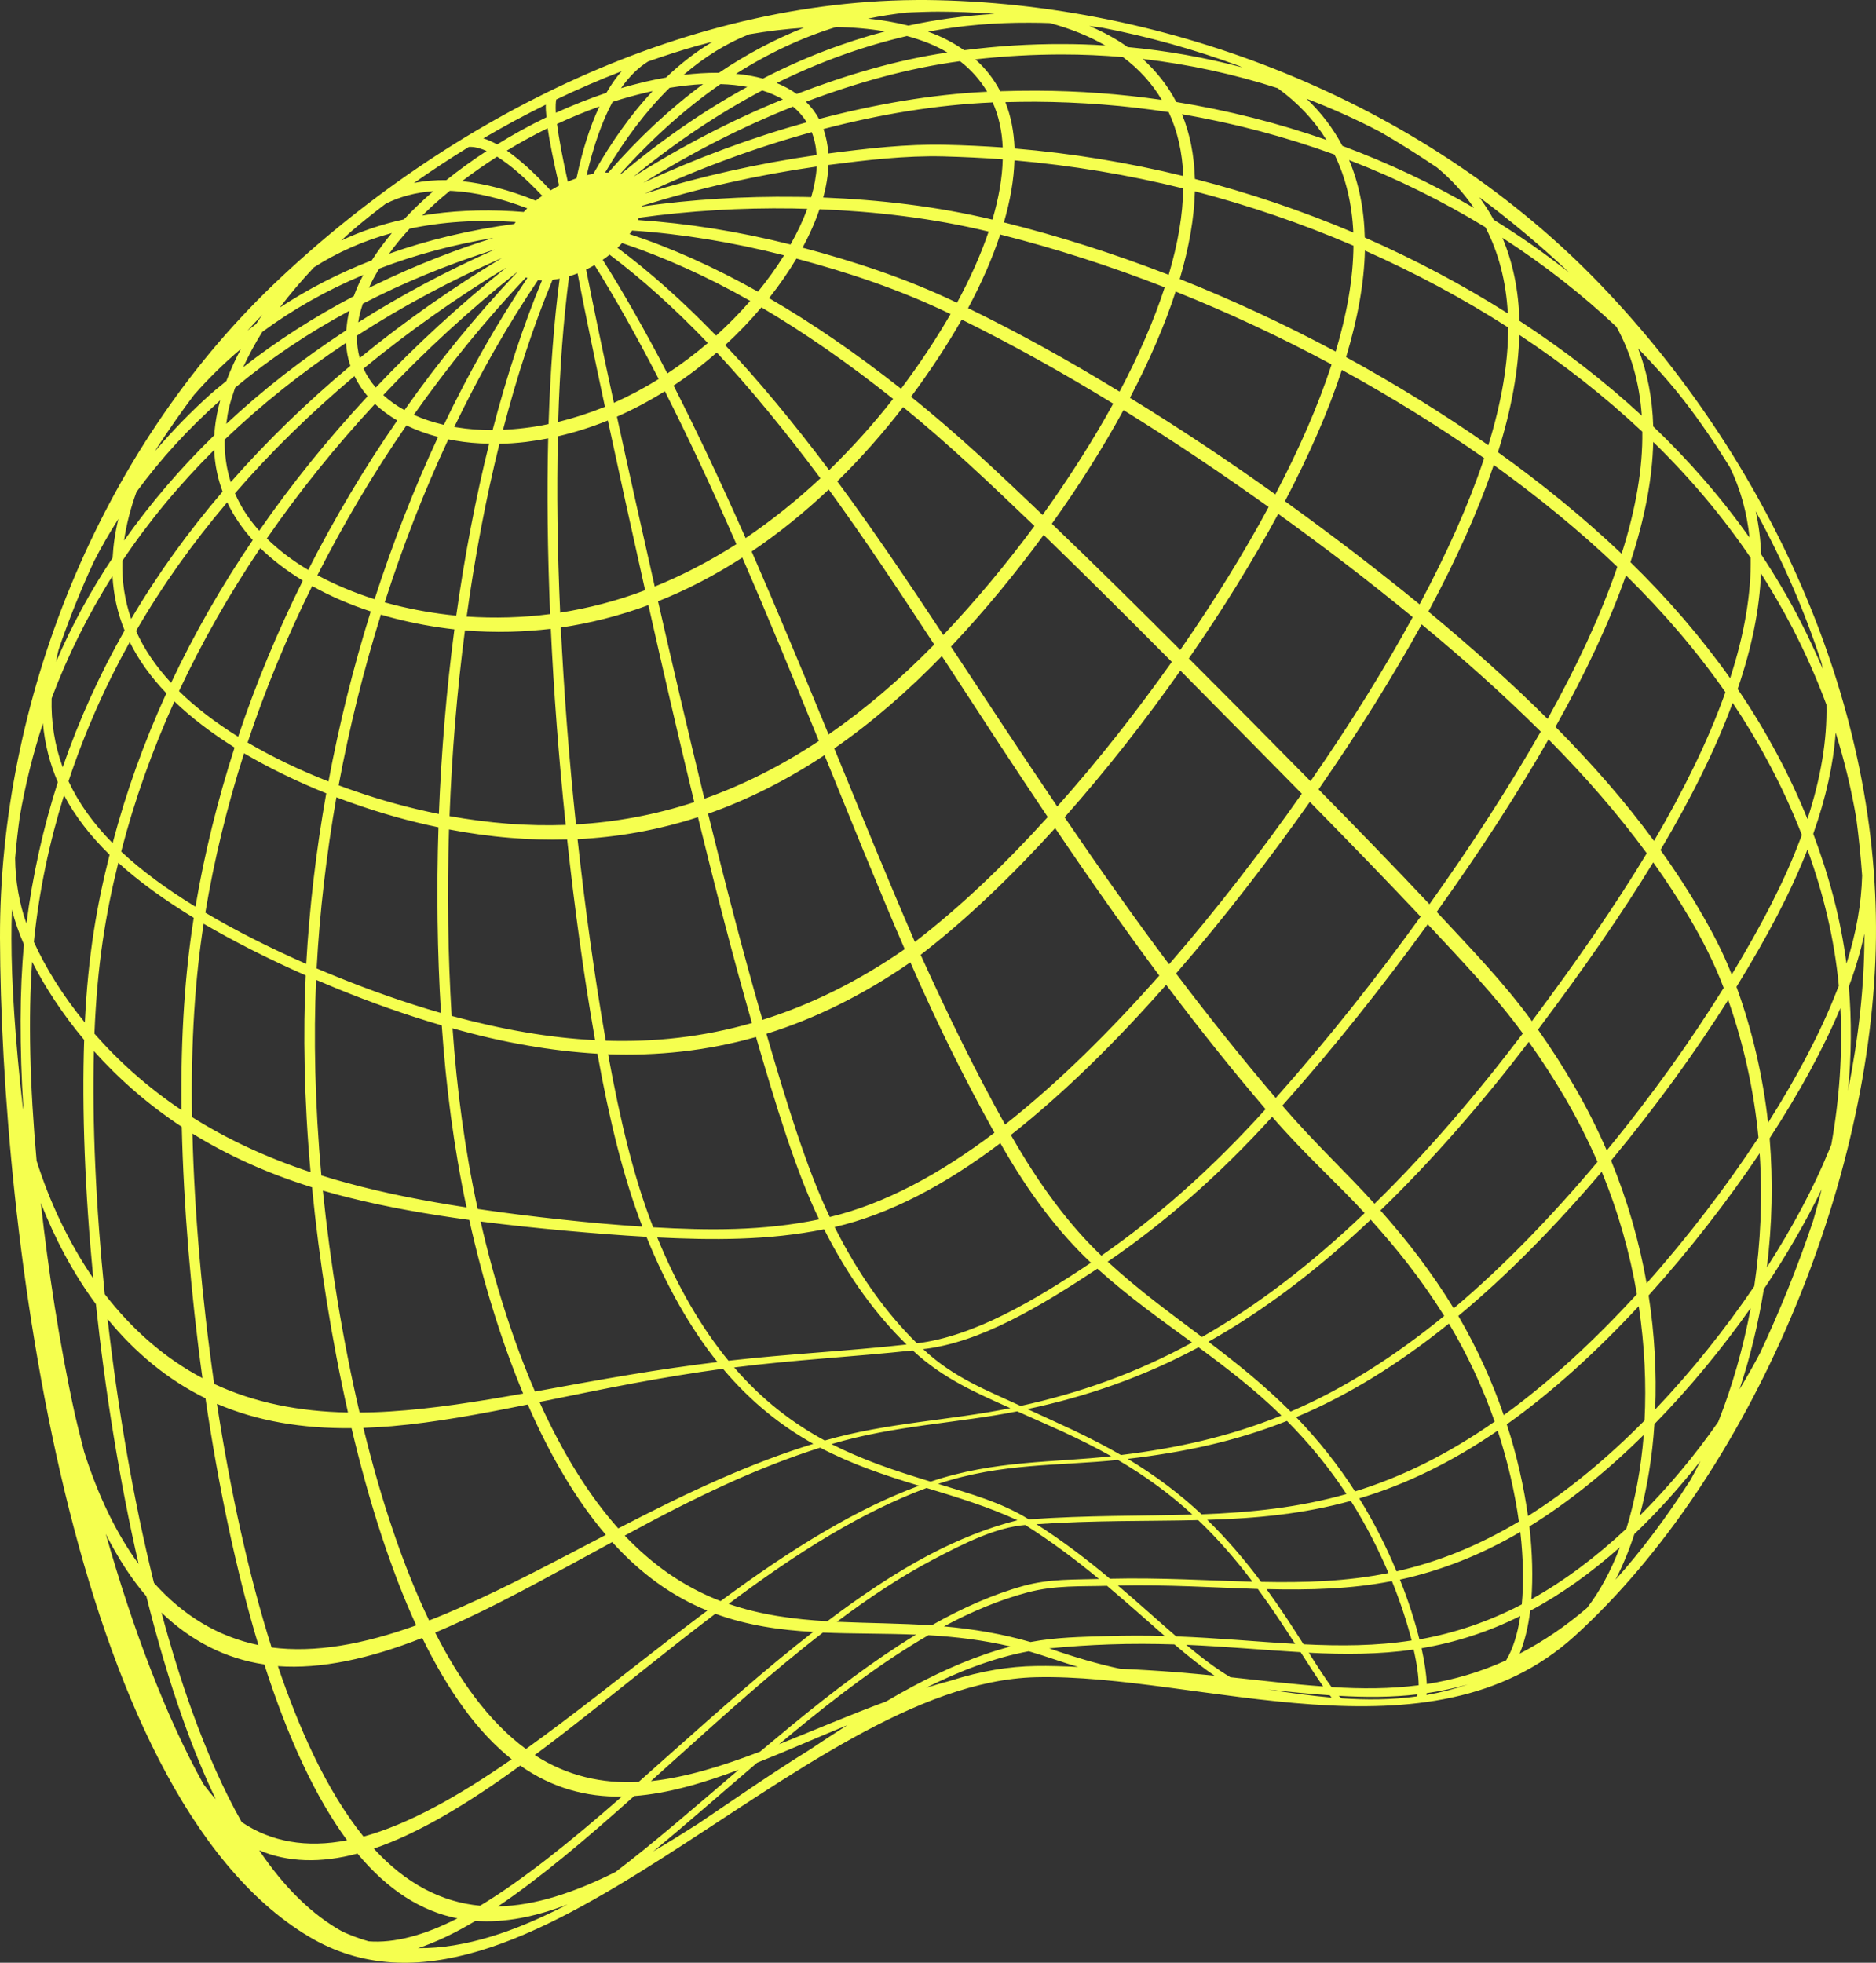 <?xml version="1.0" encoding="UTF-8" standalone="no"?>
<!-- Generator: Adobe Illustrator 23.0.1, SVG Export Plug-In . SVG Version: 6.00 Build 0)  -->

<svg
   version="1.1"
   id="Layer_1"
   x="0px"
   y="0px"
   viewBox="0 0 142.434 149.025"
   xml:space="preserve"
   sodipodi:docname="molten_sphere.svg"
   width="142.434"
   height="149.025"
   inkscape:version="1.1 (c4e8f9e, 2021-05-24)"
   xmlns:inkscape="http://www.inkscape.org/namespaces/inkscape"
   xmlns:sodipodi="http://sodipodi.sourceforge.net/DTD/sodipodi-0.dtd"
   xmlns="http://www.w3.org/2000/svg"
   xmlns:svg="http://www.w3.org/2000/svg"><rect x="0" y="0" width="142.434" height="149.025" fill="#333333" stroke="none"/><defs
   id="defs132" /><sodipodi:namedview
   id="namedview130"
   pagecolor="#505050"
   bordercolor="#eeeeee"
   borderopacity="1"
   inkscape:pageshadow="0"
   inkscape:pageopacity="0"
   inkscape:pagecheckerboard="0"
   showgrid="false"
   inkscape:zoom="0.74024961"
   inkscape:cx="206.01159"
   inkscape:cy="399.18967"
   inkscape:window-width="1296"
   inkscape:window-height="1081"
   inkscape:window-x="0"
   inkscape:window-y="25"
   inkscape:window-maximized="0"
   inkscape:current-layer="Layer_1" />
<style
   type="text/css"
   id="style125">
	.st0{fill:#231F20;}
</style>
<g
   id="XMLID_367_"
   transform="translate(-1267,-189.725)"
   style="fill:#f5ff4f;fill-opacity:1">
	<path
   id="XMLID_368_"
   class="st0"
   d="m 1388.49,211.31 c -12.94,-13.46 -31.8,-21.14 -50.28,-21.57 -18.75,-0.44 -37.18,8.91 -50.43,21.57 -13.33,12.75 -20.83,31.73 -20.78,49.64 0.06,21.81 5.21,64.89 23.43,75.8 16.28,9.74 37.23,-19.24 55.21,-19.68 12.43,-0.3 29.94,6.85 40.91,-3.12 13.45,-12.24 22.67,-34.49 22.88,-53 0.21,-18.29 -8.36,-36.56 -20.94,-49.64 z m 18.88,53.32 c 0.52,-1.39 0.91,-2.74 1.18,-4.01 0,0.11 0,0.23 0,0.34 -0.01,3.65 -0.44,7.55 -1.24,11.57 0.26,-2.68 0.28,-5.32 0.06,-7.9 z m -28.92,52.99 c -1.04,0.35 -2.09,0.62 -3.15,0.8 0.01,-0.04 0.01,-0.09 0.02,-0.14 1.05,-0.15 2.09,-0.37 3.13,-0.66 z m -75.35,17.95 c 2.21,0.16 4.55,-0.31 6.99,-1.25 -3.96,2.06 -7.77,3.35 -11.35,3.32 1.36,-0.45 2.82,-1.15 4.36,-2.07 z m 80.02,-29.95 c 2.97,-1.83 5.91,-4.21 8.68,-6.95 -0.21,2.58 -0.66,5 -1.32,7.12 -2.28,2.14 -4.72,3.97 -7.21,5.36 0.12,-1.63 0.08,-3.51 -0.15,-5.53 z m -86.58,-96.63 c 0.46,-0.64 0.98,-1.27 1.56,-1.9 2.43,-0.52 5.1,-0.7 7.93,-0.52 0.04,0 0.08,0.01 0.12,0.01 -0.03,0.05 -0.07,0.1 -0.1,0.15 -3.36,0.45 -6.55,1.21 -9.51,2.26 z m -12.36,12.92 c 0.13,-1.04 0.23,-1.45 0.67,-2.75 2.63,-2.19 5.55,-4.15 8.68,-5.84 -0.13,0.48 -0.17,0.79 -0.24,1.48 -3.29,2.15 -6.35,4.53 -9.11,7.11 z m -2.47,37.5 c -0.64,4.04 -1,8.83 -0.93,14.6 -2.55,-1.71 -4.77,-3.7 -6.61,-5.8 0.21,-5.26 0.85,-9.1 1.81,-12.98 1.62,1.47 3.54,2.85 5.73,4.18 z m 34.25,-54.99 c 4.12,-1.91 8.38,-3.48 12.67,-4.66 0.21,0.53 0.33,1.11 0.37,1.74 -4.41,0.63 -8.79,1.61 -13.04,2.92 z m 55.4,76.7 c -2.13,-2.37 -4.56,-4.6 -7,-7.45 4.01,-4.49 7.73,-9.21 11.04,-13.77 2.64,2.83 5.12,5.42 7.22,8.29 -3.45,4.55 -7.27,9.03 -11.26,12.93 z m -75.44,-44.73 c 0.32,0.09 0.64,0.19 0.97,0.27 1.46,0.38 3.01,0.67 4.61,0.85 -0.6,4.55 -0.99,9.28 -1.18,14.02 -2.23,-0.45 -4.37,-1.04 -6.38,-1.74 -0.42,-0.14 -0.83,-0.29 -1.23,-0.44 0.81,-4.36 1.89,-8.73 3.21,-12.96 z m 67.67,38.13 c 2.45,2.84 4.89,4.99 7.02,7.31 -4.01,3.83 -8.15,7.02 -12.35,9.41 -2.27,-1.71 -4.72,-3.48 -7.16,-5.72 4.28,-2.92 8.44,-6.54 12.49,-11 z m -18.05,-44.86 c -2.09,2.83 -4.42,5.64 -6.92,8.28 -2.69,-4.08 -5.39,-8.08 -8.05,-11.67 1.81,-1.77 3.49,-3.68 5,-5.64 3.33,2.7 6.66,5.86 9.97,9.03 z m -2.23,45.45 c -2.16,-3.87 -4.31,-8.24 -6.41,-12.89 3.54,-2.73 6.99,-6.06 10.21,-9.62 2.67,3.96 5.33,7.74 7.91,11.2 -3.7,4.17 -7.65,8.11 -11.71,11.31 z m -6.85,-13.87 c -2.08,-4.81 -4.13,-9.84 -6.12,-14.69 2.84,-1.96 5.58,-4.34 8.17,-7.01 2.69,4.12 5.38,8.27 8.04,12.22 -3.19,3.52 -6.59,6.8 -10.09,9.48 z m -15.7,-9.73 c 2.99,-1.05 5.96,-2.54 8.84,-4.45 1.99,4.89 4.02,9.94 6.09,14.73 -3.54,2.45 -7.17,4.24 -10.8,5.37 -1.47,-5.09 -2.85,-10.44 -4.13,-15.65 z m 15.36,11.28 c 2.08,4.79 4.23,9.07 6.38,12.94 -4.13,3.13 -8.35,5.41 -12.5,6.4 -1.79,-3.75 -3.33,-8.85 -4.81,-13.91 3.68,-1.14 7.35,-2.95 10.93,-5.43 z m 1.81,-24.13 c -2.54,2.6 -5.24,4.91 -8.02,6.83 -2,-4.87 -3.96,-9.58 -5.84,-13.89 2.04,-1.38 4.01,-2.97 5.85,-4.71 2.64,3.62 5.32,7.66 8.01,11.77 z m -17.45,11.71 c -1.27,-5.22 -2.45,-10.3 -3.52,-14.99 2.17,-0.86 4.31,-1.97 6.4,-3.32 1.88,4.32 3.83,9.05 5.81,13.92 -2.84,1.89 -5.76,3.35 -8.69,4.39 z m 3.61,17.03 c -3.72,1.07 -7.45,1.46 -11.1,1.34 -0.87,-4.97 -1.58,-10.18 -2.14,-15.3 3.02,-0.15 6.09,-0.68 9.14,-1.67 1.27,5.2 2.64,10.54 4.1,15.63 z m 0.31,1.06 c 1.48,5.09 3.01,10.16 4.79,13.85 -4.25,0.89 -8.45,0.84 -12.6,0.6 -1.46,-3.73 -2.52,-8.17 -3.42,-13.14 3.7,0.13 7.46,-0.24 11.23,-1.31 z m 18.55,8.06 c 2.18,3.85 4.48,6.83 6.88,9.08 -4.33,2.89 -8.86,5.58 -13.21,6.12 -2.27,-2.23 -4.4,-5.14 -6.25,-8.83 4.16,-0.96 8.42,-3.22 12.58,-6.37 z m 7.37,9.53 c 2.45,2.21 4.91,3.94 7.19,5.61 -4.26,2.33 -8.57,3.84 -13.02,4.81 -2.48,-1.15 -5.07,-2.12 -7.4,-4.31 4.36,-0.5 8.9,-3.25 13.23,-6.11 z m 0.3,-0.99 c -2.39,-2.27 -4.68,-5.31 -6.87,-9.16 4.09,-3.22 8.07,-7.18 11.79,-11.4 2.61,3.47 5.15,6.63 7.55,9.44 -4.03,4.46 -8.2,8.17 -12.47,11.12 z m -3.35,-34.1 c -2.67,-3.94 -5.38,-8.06 -8.07,-12.14 2.55,-2.7 4.92,-5.59 7.04,-8.48 3.28,3.18 6.55,6.44 9.73,9.64 -2.62,3.69 -5.54,7.44 -8.7,10.98 z m -36.54,1.36 c -0.54,-5.13 -0.92,-10.19 -1.15,-14.95 2.19,-0.32 4.43,-0.88 6.65,-1.7 1.06,4.7 2.22,9.77 3.48,14.96 -3,0.98 -6.01,1.52 -8.98,1.69 z m -1.91,-14.85 c 0.22,4.75 0.6,9.79 1.13,14.89 -1.45,0.05 -2.91,0.02 -4.34,-0.09 -1.53,-0.12 -3.03,-0.32 -4.48,-0.58 0.18,-4.77 0.57,-9.53 1.17,-14.1 1.11,0.09 2.27,0.13 3.43,0.1 1,-0.03 2.04,-0.1 3.09,-0.22 z m -7.73,15.23 c 1.51,0.29 3.07,0.51 4.65,0.64 1.42,0.12 2.87,0.16 4.32,0.12 0.55,5.1 1.25,10.28 2.12,15.24 -1.79,-0.09 -3.58,-0.3 -5.32,-0.6 -1.89,-0.32 -3.76,-0.75 -5.57,-1.24 -0.28,-4.6 -0.35,-9.4 -0.2,-14.16 z m 5.93,16.4 c 1.75,0.31 3.54,0.52 5.34,0.63 0.89,4.96 1.96,9.37 3.41,13.13 -2.02,-0.13 -4.06,-0.31 -6.05,-0.53 -2.19,-0.23 -4.35,-0.5 -6.45,-0.81 -0.99,-4.55 -1.59,-9.11 -1.91,-13.72 1.83,0.52 3.74,0.97 5.66,1.3 z m 22.55,13.96 c 1.85,3.66 3.99,6.54 6.26,8.75 -4.46,0.5 -8.98,0.71 -13.52,1.23 -2.05,-2.49 -3.89,-5.65 -5.41,-9.36 4.18,0.2 8.41,0.24 12.67,-0.62 z m 26.19,-20.12 c -2.59,-3.45 -5.25,-7.22 -7.93,-11.16 3.19,-3.6 6.15,-7.39 8.79,-11.14 3.17,3.2 6.27,6.35 9.22,9.35 -3.02,4.3 -6.41,8.72 -10.08,12.95 z m -9.6,-34.12 c -3.3,-3.15 -6.64,-6.3 -9.99,-8.97 1.47,-1.98 2.76,-3.94 3.85,-5.86 3.85,1.9 7.71,4.06 11.5,6.38 -1.5,2.74 -3.31,5.59 -5.36,8.45 z m -18.23,-20.29 c 0.54,-0.99 0.97,-1.97 1.29,-2.92 4.25,0.17 8.58,0.67 12.84,1.7 -0.58,1.72 -1.39,3.54 -2.4,5.4 -3.9,-1.87 -7.86,-3.15 -11.73,-4.18 z m 11.24,5.04 c -1.06,1.84 -2.33,3.77 -3.76,5.67 -3.37,-2.65 -6.73,-4.97 -10.02,-6.88 0.79,-0.99 1.48,-2 2.08,-3 3.85,1.03 7.8,2.32 11.7,4.21 z m -4.36,6.44 c -1.47,1.88 -3.11,3.71 -4.86,5.41 -2.68,-3.57 -5.33,-6.77 -7.89,-9.49 0.99,-0.91 1.92,-1.88 2.75,-2.87 3.28,1.93 6.64,4.28 10,6.95 z m -11.2,10.57 c -1.89,-4.27 -3.73,-8.16 -5.47,-11.58 1.15,-0.76 2.25,-1.6 3.28,-2.51 2.55,2.74 5.2,5.96 7.87,9.55 -1.8,1.68 -3.71,3.21 -5.68,4.54 z m -6.9,3.68 c -1.06,-4.69 -2.03,-9.03 -2.87,-12.9 1.23,-0.54 2.45,-1.19 3.64,-1.93 1.73,3.42 3.56,7.32 5.43,11.61 -2.02,1.29 -4.1,2.37 -6.2,3.22 z m -7.18,1.98 c -0.21,-4.77 -0.27,-9.28 -0.17,-13.39 1.26,-0.29 2.53,-0.69 3.79,-1.2 0.83,3.87 1.78,8.21 2.83,12.89 -2.15,0.81 -4.32,1.37 -6.45,1.7 z m -0.91,-13.23 c -0.1,4.1 -0.05,8.59 0.15,13.34 -1.06,0.14 -2.13,0.22 -3.17,0.25 -1.07,0.03 -2.13,0.01 -3.17,-0.06 0.63,-4.59 1.47,-9.01 2.49,-13.12 0.65,-0.01 1.33,-0.06 2.01,-0.14 0.56,-0.07 1.13,-0.16 1.69,-0.27 z m -6.98,13.46 c -1.63,-0.16 -3.21,-0.44 -4.68,-0.81 -0.25,-0.07 -0.51,-0.13 -0.75,-0.2 1.37,-4.27 2.99,-8.44 4.83,-12.38 0.17,0.04 0.35,0.07 0.53,0.1 0.81,0.14 1.67,0.22 2.57,0.23 -1.02,4.1 -1.86,8.5 -2.5,13.06 z m -6.2,-1.25 c -1.58,-0.5 -3.04,-1.12 -4.34,-1.82 1.98,-3.91 4.25,-7.74 6.76,-11.38 0.73,0.36 1.53,0.65 2.4,0.88 -1.83,3.93 -3.45,8.08 -4.82,12.32 z m -8.18,-4.61 c 2.44,-3.54 5.2,-6.97 8.21,-10.22 0.49,0.47 1.06,0.89 1.69,1.26 -2.51,3.63 -4.78,7.45 -6.76,11.35 -1.21,-0.72 -2.26,-1.52 -3.14,-2.39 z m 3.44,3.61 c 1.34,0.75 2.83,1.4 4.45,1.93 -1.32,4.22 -2.4,8.56 -3.21,12.91 -2.24,-0.88 -4.3,-1.88 -6.14,-2.96 1.34,-4.03 2.98,-8.01 4.9,-11.88 z m 3.21,16.54 c 2.02,0.71 4.16,1.32 6.38,1.78 -0.15,4.74 -0.09,9.51 0.19,14.1 -2.71,-0.78 -5.33,-1.71 -7.8,-2.71 -0.55,-0.22 -1.1,-0.45 -1.64,-0.68 0.23,-4.26 0.74,-8.64 1.5,-12.99 0.45,0.17 0.91,0.34 1.37,0.5 z m 42.39,41.5 c 2.35,2.18 4.94,3.27 7.41,4.38 -4.59,0.94 -9.3,1.08 -14.09,2.46 -2.42,-1.31 -4.76,-3.09 -6.88,-5.55 4.55,-0.58 9.08,-0.81 13.56,-1.29 z m 21.7,-0.24 c 1.08,0.79 2.13,1.59 3.14,2.4 1.13,0.91 2.18,1.83 3.15,2.78 -3.99,1.62 -8,2.49 -12.18,3 -1.14,-0.66 -2.35,-1.28 -3.63,-1.89 -1.14,-0.54 -2.3,-1.06 -3.47,-1.6 4.44,-0.94 8.74,-2.41 12.99,-4.69 z m 13.07,-9.69 c 1,1.12 1.96,2.24 2.84,3.38 1,1.29 1.92,2.61 2.74,3.93 -3.83,3.13 -7.73,5.58 -11.66,7.26 -0.96,-0.96 -1.99,-1.89 -3.1,-2.82 -1.01,-0.84 -2.06,-1.66 -3.14,-2.48 4.18,-2.34 8.32,-5.49 12.32,-9.27 z m -7.21,-9.24 c -2.41,-2.83 -4.95,-5.98 -7.57,-9.45 3.69,-4.25 7.11,-8.71 10.16,-13.03 2.96,3.02 5.79,5.93 8.41,8.71 -3.29,4.56 -7,9.27 -11,13.77 z m -7.25,-34.02 c -3.18,-3.18 -6.45,-6.42 -9.75,-9.58 2.09,-2.92 3.92,-5.83 5.44,-8.63 3.76,2.33 7.46,4.82 11.02,7.36 -1.86,3.46 -4.12,7.12 -6.71,10.85 z m -16.11,-25.95 c 1.03,-1.92 1.85,-3.8 2.44,-5.59 4.2,1.06 8.4,2.41 12.49,4.01 -0.81,2.49 -1.96,5.15 -3.43,7.92 -3.77,-2.31 -7.64,-4.46 -11.5,-6.34 z m -50.51,20.69 c -1.92,3.86 -3.57,7.84 -4.91,11.85 -1.73,-1.08 -3.24,-2.23 -4.49,-3.46 1.74,-3.72 3.81,-7.36 6.17,-10.86 0.92,0.89 2,1.72 3.23,2.47 z m 1.78,16.15 c -0.77,4.33 -1.28,8.69 -1.52,12.95 -2.79,-1.23 -5.37,-2.53 -7.66,-3.89 0.67,-4.03 1.66,-8.1 2.94,-12.1 1.88,1.1 3.98,2.13 6.24,3.04 z m 18.2,33.21 c 2.01,0.18 4.07,0.35 6.11,0.46 1.52,3.75 3.35,6.96 5.39,9.51 -2.21,0.27 -4.44,0.59 -6.64,0.96 -2.43,0.4 -4.86,0.85 -7.21,1.28 -1.67,-3.86 -3.08,-8.31 -4.13,-12.91 2.1,0.27 4.28,0.5 6.48,0.7 z m 20.16,16.2 c 4.81,-1.43 9.53,-1.58 14.1,-2.49 1.18,0.53 2.36,1.04 3.51,1.57 1.27,0.59 2.48,1.19 3.63,1.84 -4.3,0.49 -8.87,0.29 -13.71,1.93 -1.3,-0.4 -2.65,-0.82 -4,-1.32 -1.18,-0.44 -2.37,-0.94 -3.53,-1.53 z m 41.68,-17.74 c 3.98,-3.85 7.81,-8.28 11.26,-12.8 0.97,1.35 1.87,2.75 2.7,4.16 0.95,1.62 1.79,3.28 2.52,4.95 -3.4,4.05 -7.11,7.91 -10.92,11.12 -0.8,-1.32 -1.7,-2.63 -2.67,-3.92 -0.9,-1.19 -1.87,-2.36 -2.89,-3.51 z m 11.5,-14.37 c -2.11,-2.91 -4.6,-5.47 -7.23,-8.3 3.28,-4.58 6.14,-8.99 8.49,-13.1 2.78,2.81 5.29,5.69 7.46,8.65 -2.41,4 -5.29,8.14 -8.72,12.75 z m -7.78,-8.88 c -2.62,-2.79 -5.45,-5.7 -8.42,-8.72 3.02,-4.36 5.65,-8.58 7.83,-12.53 3.24,2.68 6.28,5.4 9.04,8.14 -2.34,4.11 -5.18,8.52 -8.45,13.11 z m -9.03,-9.34 c -2.95,-3 -6.05,-6.13 -9.24,-9.32 2.62,-3.78 4.9,-7.48 6.79,-10.98 3.55,2.56 6.99,5.19 10.21,7.84 -2.14,3.92 -4.75,8.12 -7.76,12.46 z m -24.15,-42.64 c -4.26,-1.02 -8.59,-1.51 -12.85,-1.68 0.24,-0.87 0.37,-1.7 0.4,-2.47 2.88,-0.37 5.82,-0.72 8.71,-0.65 1.5,0.04 3.02,0.11 4.52,0.22 -0.03,1.4 -0.3,2.93 -0.78,4.58 z m -26.61,-1 c 0,-0.02 0,-0.03 0.01,-0.05 4.32,-1.34 8.77,-2.34 13.26,-2.98 -0.04,0.72 -0.18,1.5 -0.42,2.32 -0.39,-0.01 -0.77,-0.02 -1.16,-0.02 -3.96,-0.05 -7.89,0.19 -11.69,0.73 z m 12.55,0.18 c -0.32,0.88 -0.75,1.79 -1.27,2.71 -3.93,-0.99 -7.83,-1.61 -11.59,-1.86 0.02,-0.06 0.05,-0.11 0.07,-0.17 3.81,-0.53 7.74,-0.77 11.7,-0.71 0.37,0.01 0.72,0.02 1.09,0.03 z m -1.76,3.53 c -0.57,0.92 -1.24,1.85 -1.98,2.76 -3.32,-1.86 -6.59,-3.33 -9.75,-4.37 0.07,-0.09 0.13,-0.18 0.19,-0.27 3.74,0.25 7.62,0.88 11.54,1.88 z m -2.57,3.46 c -0.79,0.91 -1.66,1.8 -2.59,2.64 -2.58,-2.67 -5.1,-4.9 -7.49,-6.67 0.12,-0.12 0.24,-0.23 0.35,-0.36 3.14,1.05 6.41,2.51 9.73,4.39 z m -3.22,3.2 c -0.98,0.84 -2.01,1.61 -3.07,2.31 -1.74,-3.35 -3.39,-6.23 -4.91,-8.63 0.18,-0.12 0.36,-0.25 0.52,-0.39 2.37,1.78 4.88,4.01 7.46,6.71 z m -7.13,4.54 c -0.83,-3.83 -1.54,-7.22 -2.11,-10.12 0.22,-0.1 0.43,-0.22 0.64,-0.34 1.5,2.4 3.14,5.29 4.87,8.65 -1.1,0.69 -2.24,1.29 -3.4,1.81 z m -4.23,1.45 c 0.12,-4.09 0.4,-7.8 0.83,-11.06 0.21,-0.06 0.43,-0.14 0.64,-0.22 0.56,2.91 1.26,6.3 2.08,10.13 -1.19,0.48 -2.37,0.86 -3.55,1.15 z m 0.11,-10.88 c -0.43,3.27 -0.71,6.97 -0.84,11.04 -0.6,0.13 -1.21,0.23 -1.81,0.3 -0.56,0.07 -1.11,0.11 -1.65,0.14 1.07,-4.12 2.33,-7.96 3.76,-11.39 0.14,-0.02 0.29,-0.04 0.44,-0.07 0.03,-0.01 0.06,-0.01 0.1,-0.02 z m -5.09,11.5 c -0.95,0 -1.87,-0.07 -2.72,-0.21 -0.06,-0.01 -0.13,-0.02 -0.19,-0.03 1.91,-3.97 4.05,-7.74 6.36,-11.15 0,0 0.21,0.02 0.3,0.02 -1.42,3.43 -2.68,7.26 -3.75,11.37 z m -3.7,-0.4 c -0.82,-0.19 -1.58,-0.44 -2.28,-0.76 2.6,-3.69 5.46,-7.21 8.51,-10.43 0.04,0.01 0.08,0.03 0.11,0.04 -2.3,3.42 -4.44,7.18 -6.34,11.15 z m -2.99,-1.12 c -0.61,-0.33 -1.15,-0.72 -1.61,-1.14 3.12,-3.31 6.53,-6.45 10.14,-9.32 0,0 0.01,0.01 0.01,0.01 -3.07,3.24 -5.94,6.76 -8.54,10.45 z m -12.9,25.62 c -1.29,4 -2.29,8.06 -2.97,12.09 -2.17,-1.33 -4.07,-2.72 -5.64,-4.19 1,-3.87 2.36,-7.69 4.04,-11.4 1.29,1.24 2.83,2.41 4.57,3.5 z m 6.19,17.64 c 0.55,0.23 1.11,0.47 1.67,0.7 2.48,1.01 5.13,1.96 7.87,2.76 0.32,4.59 0.9,9.2 1.88,13.82 -3.13,-0.48 -6.17,-1.07 -9.03,-1.85 -0.67,-0.18 -1.34,-0.37 -1.99,-0.58 -0.5,-5.45 -0.59,-10.58 -0.4,-14.85 z m 2.47,16.53 c 2.91,0.73 5.99,1.27 9.16,1.7 1.04,4.67 2.43,9.21 4.09,13.18 -3.49,0.62 -6.89,1.16 -10.11,1.36 -0.78,0.05 -1.55,0.08 -2.31,0.08 -1.27,-5.44 -2.22,-11.28 -2.79,-16.85 0.65,0.19 1.3,0.37 1.96,0.53 z m 21.68,14.09 c 2.23,-0.41 4.49,-0.79 6.74,-1.09 2.11,2.51 4.45,4.36 6.86,5.7 -2.32,0.71 -4.69,1.62 -7.04,2.65 -2.61,1.14 -5.22,2.45 -7.77,3.77 -2.2,-2.46 -4.23,-5.72 -5.98,-9.6 2.35,-0.47 4.77,-0.98 7.19,-1.43 z m 6.94,7.7 c 2.4,-1.1 4.82,-2.05 7.18,-2.8 1.18,0.62 2.39,1.14 3.59,1.59 1.31,0.49 2.62,0.91 3.92,1.3 -2.33,0.86 -4.72,2.03 -7.1,3.43 -2.66,1.55 -5.34,3.39 -7.97,5.33 -1.35,-0.52 -2.69,-1.22 -3.99,-2.12 -1.13,-0.79 -2.24,-1.75 -3.29,-2.85 2.51,-1.37 5.09,-2.71 7.66,-3.88 z m 29.78,-1.87 c 2.09,1.22 3.99,2.61 5.66,4.15 -3.89,0.11 -7.97,0.05 -12.42,0.36 -2.12,-1.31 -4.49,-1.95 -6.88,-2.69 4.82,-1.62 9.36,-1.36 13.64,-1.82 z m 12.84,-2.96 c 1.75,1.76 3.26,3.63 4.52,5.55 -3.61,1.03 -7.23,1.4 -11,1.54 -1.66,-1.55 -3.54,-2.97 -5.61,-4.21 4.13,-0.48 8.12,-1.3 12.09,-2.88 z m 12.3,-7.39 c 1.45,2.44 2.61,4.96 3.47,7.44 -3.5,2.45 -7.04,4.21 -10.6,5.3 -1.25,-1.94 -2.74,-3.85 -4.47,-5.64 3.9,-1.63 7.78,-4.02 11.6,-7.1 z m 6.76,-22.32 c 3.43,-4.57 6.33,-8.73 8.75,-12.7 0.99,1.39 1.92,2.81 2.76,4.23 0.99,1.68 1.88,3.42 2.59,5.3 -2.46,3.96 -5.49,8.23 -8.88,12.34 -0.71,-1.63 -1.52,-3.25 -2.43,-4.81 -0.84,-1.47 -1.78,-2.93 -2.79,-4.36 z m -15.7,-50.41 c -1,3.04 -2.42,6.31 -4.24,9.77 -3.56,-2.54 -7.27,-5.02 -11.04,-7.33 1.48,-2.82 2.65,-5.53 3.47,-8.07 4.06,1.62 8.03,3.49 11.83,5.53 0,0.04 -0.01,0.06 -0.02,0.1 z m -29.3,-16.77 c -2.94,-0.07 -5.94,0.28 -8.88,0.66 -0.04,-0.66 -0.17,-1.28 -0.37,-1.86 4.26,-1.11 8.58,-1.84 12.85,-2.02 0.45,1.02 0.71,2.16 0.76,3.42 -1.45,-0.1 -2.91,-0.17 -4.36,-0.2 z m -43.24,18.43 c -0.39,-0.45 -0.7,-0.93 -0.93,-1.44 3.36,-2.76 7,-5.35 10.85,-7.68 -3.53,2.82 -6.86,5.89 -9.92,9.12 z m -1.62,-0.87 c 0.26,0.54 0.59,1.05 1,1.53 -3.01,3.24 -5.78,6.67 -8.23,10.21 -0.79,-0.88 -1.41,-1.83 -1.84,-2.84 2.72,-3.14 5.77,-6.12 9.07,-8.9 z m -3.33,60.44 c -3.28,-1.08 -6.31,-2.48 -9,-4.18 -0.1,-5.78 0.25,-10.63 0.88,-14.68 2.33,1.36 4.93,2.68 7.75,3.92 -0.2,4.25 -0.13,9.42 0.37,14.94 z m 6.17,19.29 c 3.28,-0.28 6.75,-0.93 10.32,-1.65 1.73,3.97 3.74,7.34 5.93,9.9 -3.74,1.95 -7.41,3.91 -10.88,5.44 -0.86,0.38 -1.71,0.74 -2.54,1.06 -1.96,-4.08 -3.65,-9.13 -4.99,-14.62 0.71,-0.03 1.43,-0.07 2.16,-0.13 z m 33.31,8.24 c 2.44,-1.45 4.89,-2.66 7.29,-3.55 2.38,0.72 4.71,1.44 6.9,2.45 -2.22,0.55 -4.49,1.47 -6.74,2.65 -2.57,1.36 -5.16,3.1 -7.7,5.02 -2.51,-0.15 -5.04,-0.47 -7.49,-1.32 2.55,-1.91 5.16,-3.72 7.74,-5.25 z m 27.91,-1.11 c 1.57,1.49 2.94,3.11 4.13,4.68 -3.41,-0.09 -6.98,-0.32 -10.83,-0.23 -1.71,-1.43 -3.57,-2.86 -5.58,-4.14 4.4,-0.3 8.43,-0.22 12.28,-0.31 z m 11.59,-1.46 c 1.17,1.84 2.11,3.72 2.86,5.48 -3.17,0.64 -6.36,0.74 -9.67,0.67 -1.18,-1.58 -2.54,-3.2 -4.09,-4.71 3.74,-0.11 7.32,-0.45 10.9,-1.44 z m 19.05,-24.99 c 1.25,3.04 2.14,6.18 2.67,9.29 -3.19,3.49 -6.62,6.67 -10.11,9.19 -0.86,-2.51 -2.01,-5.06 -3.45,-7.53 3.79,-3.15 7.49,-6.94 10.89,-10.95 z m 1.08,-45.63 c -1.21,3.47 -2.95,7.22 -5.19,11.25 -2.77,-2.76 -5.82,-5.47 -9.05,-8.15 2.13,-3.98 3.8,-7.69 4.96,-11.13 3.38,2.43 6.54,5.01 9.38,7.73 -0.04,0.13 -0.06,0.19 -0.1,0.3 z m -10.08,-8.33 c -1.13,3.36 -2.75,6.99 -4.83,10.88 -3.23,-2.64 -6.67,-5.27 -10.22,-7.83 1.85,-3.53 3.31,-6.87 4.32,-9.97 v 0 c 3.78,2.07 7.41,4.32 10.8,6.7 -0.02,0.09 -0.04,0.13 -0.07,0.22 z m -23.88,-14.14 c -4.1,-1.59 -8.3,-2.93 -12.51,-3.98 0.49,-1.69 0.76,-3.26 0.8,-4.71 4.32,0.38 8.62,1.09 12.81,2.13 -0.02,1.98 -0.39,4.17 -1.1,6.56 z m -11.7,-9.59 c -0.05,-1.29 -0.28,-2.47 -0.7,-3.52 0.77,-0.02 1.53,-0.03 2.3,-0.03 3.39,0.02 6.79,0.28 10.1,0.79 0.67,1.43 1.04,3.05 1.11,4.85 -4.2,-1.03 -8.51,-1.73 -12.81,-2.09 z m -49.72,15.91 c -0.15,-0.54 -0.22,-1.11 -0.21,-1.7 3.42,-2.21 7.12,-4.19 11.01,-5.9 -3.82,2.3 -7.45,4.86 -10.8,7.6 z m -8.12,13.82 c -2.37,3.49 -4.45,7.12 -6.2,10.84 -1.14,-1.23 -2.04,-2.54 -2.66,-3.94 1.97,-3.41 4.3,-6.68 6.92,-9.77 0.48,1.02 1.13,1.98 1.94,2.87 z m 4.5,49.14 c 0.55,5.62 1.48,11.55 2.73,17.1 -3.7,-0.07 -7.13,-0.75 -10.16,-2.17 -0.93,-6.47 -1.5,-13.07 -1.65,-19.01 2.72,1.69 5.78,3.05 9.08,4.08 z m 3,18.29 c 1.32,5.59 2.98,10.76 4.91,14.97 -4.01,1.45 -7.7,2.11 -10.98,1.68 -1.74,-5.51 -3.14,-11.93 -4.15,-18.5 3.07,1.32 6.51,1.89 10.22,1.85 z m 87.02,0.19 c 0.78,2.38 1.31,4.73 1.61,6.9 -3.07,1.84 -6.17,3.08 -9.29,3.78 -0.74,-1.78 -1.67,-3.67 -2.83,-5.54 3.53,-1.05 7.04,-2.76 10.51,-5.14 z m 17.5,-32.7 c 1.19,3.39 1.96,6.91 2.3,10.45 -2.42,3.68 -5.32,7.5 -8.49,11.06 -0.55,-3.12 -1.45,-6.27 -2.7,-9.32 3.37,-4.05 6.41,-8.26 8.89,-12.19 z m 5.46,-12.18 c -1.2,3.19 -2.88,6.42 -5.19,10.25 -0.69,-1.77 -1.54,-3.36 -2.47,-4.94 -0.89,-1.53 -1.88,-3.04 -2.94,-4.52 2.36,-3.98 4.2,-7.7 5.48,-11.17 0.96,1.43 1.85,2.9 2.65,4.4 0.99,1.83 1.86,3.72 2.6,5.62 -0.04,0.15 -0.07,0.22 -0.13,0.36 z m -5.79,-10.86 c -1.23,3.4 -3.01,7.05 -5.3,10.96 -2.18,-2.97 -4.7,-5.85 -7.48,-8.66 2.31,-4.12 4.1,-7.96 5.35,-11.5 2.84,2.79 5.38,5.75 7.55,8.87 -0.05,0.13 -0.07,0.2 -0.12,0.33 z m -29.47,-26.19 c -3.81,-2.04 -7.78,-3.9 -11.84,-5.51 0.71,-2.41 1.1,-4.64 1.15,-6.66 4.14,1.08 8.19,2.47 12.04,4.13 -0.02,2.42 -0.47,5.1 -1.35,8.04 z m -52.57,-12.82 c 3.69,-2.29 7.51,-4.25 11.37,-5.78 0.42,0.35 0.76,0.74 1.04,1.19 -4.2,1.17 -8.37,2.72 -12.41,4.59 z m -0.74,-0.46 c 3.15,-2.58 6.44,-4.79 9.77,-6.55 0.58,0.18 1.11,0.41 1.57,0.68 -3.86,1.57 -7.67,3.55 -11.34,5.87 z m -0.98,-0.18 c -0.02,0 -0.03,-0.01 -0.05,-0.01 2.43,-2.71 4.99,-5.01 7.63,-6.84 0.72,0.02 1.4,0.09 2.04,0.21 -3.29,1.8 -6.52,4.04 -9.62,6.64 z m -0.94,-0.13 c -0.08,0 -0.16,0 -0.24,0 1.51,-2.57 3.16,-4.73 4.9,-6.44 0.87,-0.14 1.72,-0.24 2.54,-0.28 -2.5,1.85 -4.91,4.1 -7.2,6.72 z m -8.61,5.84 c -3.65,1.62 -7.13,3.47 -10.37,5.53 0.07,-0.51 0.14,-0.77 0.35,-1.42 0.35,-0.18 0.71,-0.36 1.05,-0.53 3.4,-1.67 6.58,-2.83 8.97,-3.58 z m -11.3,7.09 c 0.03,0.6 0.14,1.19 0.33,1.74 -3.3,2.76 -6.35,5.72 -9.08,8.83 -0.33,-1.02 -0.48,-2.1 -0.46,-3.23 2.78,-2.66 5.87,-5.12 9.21,-7.34 z m -13.64,26.6 c -1.69,3.7 -3.06,7.51 -4.08,11.38 -1.45,-1.47 -2.57,-3.02 -3.35,-4.7 1.2,-3.64 2.76,-7.18 4.65,-10.57 0.68,1.38 1.61,2.67 2.78,3.89 z m -5.5,27.17 c 1.88,2.1 4.12,4.07 6.67,5.75 0.14,5.93 0.67,12.55 1.57,19.08 -2.87,-1.51 -5.36,-3.71 -7.42,-6.38 -0.67,-6.62 -0.96,-13 -0.82,-18.45 z m 28.18,43.14 c 3.56,-1.66 7.33,-3.78 11.17,-5.86 1.08,1.2 2.23,2.23 3.39,3.07 1.24,0.9 2.53,1.6 3.83,2.13 -3.81,2.85 -7.56,5.88 -11.11,8.55 -0.9,0.68 -1.79,1.33 -2.66,1.96 -1.36,-1 -2.68,-2.33 -3.91,-3.97 -1.05,-1.4 -2.05,-3.04 -2.98,-4.87 0.74,-0.31 1.5,-0.65 2.27,-1.01 z m 7.49,8.64 v 0 c 3.67,-2.84 7.56,-6.06 11.51,-9.06 2.43,0.89 4.93,1.24 7.43,1.38 -3.64,2.83 -7.22,6.03 -10.62,9.05 -0.89,0.79 -1.77,1.57 -2.63,2.34 -2.77,0.14 -5.43,-0.44 -7.89,-2.04 0.72,-0.53 1.45,-1.09 2.2,-1.67 z m 20.74,-8.45 c 2.42,-1.82 4.88,-3.45 7.32,-4.73 2.35,-1.24 4.77,-2.44 6.98,-2.62 2.01,1.27 3.88,2.68 5.6,4.1 -1.83,0.06 -3.71,-0.03 -5.72,0.52 -2.32,0.64 -4.68,1.69 -6.99,3 -2.36,-0.16 -4.78,-0.16 -7.19,-0.27 z m 21.34,-2.75 c 3.78,-0.08 7.28,0.15 10.62,0.26 1.09,1.48 2.03,2.92 2.83,4.17 -2.87,-0.16 -5.86,-0.45 -9.03,-0.57 -1.34,-1.16 -2.81,-2.5 -4.42,-3.86 z m 14.09,4.46 c -0.79,-1.25 -1.72,-2.69 -2.81,-4.19 3.26,0.08 6.4,0 9.52,-0.61 0.67,1.65 1.16,3.2 1.5,4.51 -2.69,0.42 -5.41,0.43 -8.21,0.29 z m 17.04,-9.74 c -0.31,-2.2 -0.83,-4.57 -1.61,-6.96 3.45,-2.45 6.84,-5.55 10.02,-8.97 0.45,2.97 0.58,5.92 0.44,8.68 -2.81,2.84 -5.8,5.33 -8.85,7.25 z m 23.44,-39.86 c -1.2,3.08 -2.98,6.47 -5.21,10 -0.39,-3.51 -1.19,-6.98 -2.4,-10.32 2.38,-3.87 4.13,-7.19 5.39,-10.42 1.2,3.33 2.04,6.74 2.38,10.35 -0.07,0.15 -0.1,0.23 -0.16,0.39 z m -16.33,-33.2 c -2.85,-2.71 -6.01,-5.29 -9.39,-7.71 1.02,-3.25 1.56,-6.22 1.62,-8.91 3.38,2.23 6.52,4.7 9.34,7.35 0.04,2.78 -0.49,5.87 -1.57,9.27 z M 1380,223.53 c -3.39,-2.38 -7.02,-4.62 -10.8,-6.69 0.89,-2.95 1.37,-5.65 1.43,-8.09 3.83,1.7 7.49,3.66 10.88,5.84 0,2.68 -0.5,5.66 -1.51,8.94 z m -22.28,-20.22 c -0.05,-1.81 -0.38,-3.45 -0.98,-4.91 3.97,0.68 7.86,1.71 11.58,3.06 0.85,1.74 1.33,3.71 1.43,5.92 -3.86,-1.64 -7.9,-3.01 -12.03,-4.07 z m -12.03,-6.7 c -0.91,0 -1.83,0.01 -2.75,0.04 -0.48,-0.92 -1.11,-1.73 -1.89,-2.42 2.21,-0.25 4.43,-0.37 6.61,-0.37 1.54,0 3.09,0.07 4.6,0.2 1.22,0.91 2.21,2 2.95,3.25 -3.11,-0.45 -6.31,-0.69 -9.52,-0.7 z m -3.74,0.08 c -4.25,0.2 -8.54,0.96 -12.77,2.07 -0.26,-0.49 -0.59,-0.92 -0.99,-1.31 3.87,-1.46 7.81,-2.56 11.7,-3.08 0.84,0.65 1.53,1.43 2.06,2.32 z m -25.4,-0.05 c -1.6,1.72 -3.11,3.82 -4.5,6.28 -0.1,0.02 -0.2,0.04 -0.3,0.06 -0.07,0.02 -0.14,0.03 -0.21,0.05 0.53,-2.27 1.19,-4.13 1.97,-5.57 0.86,-0.28 1.74,-0.52 2.6,-0.72 0.14,-0.03 0.29,-0.07 0.44,-0.1 z m -5.78,6.62 c -0.22,0.08 -0.44,0.16 -0.66,0.26 -0.41,-1.84 -0.68,-3.3 -0.82,-4.38 1.07,-0.5 2.14,-0.94 3.22,-1.33 -0.7,1.47 -1.28,3.28 -1.74,5.45 z m -8.69,0.22 c 0.85,-0.65 1.74,-1.27 2.66,-1.86 0.98,0.61 2.13,1.6 3.43,2.97 -0.17,0.12 -0.33,0.24 -0.49,0.37 -2,-0.81 -3.88,-1.3 -5.6,-1.48 z m 2.38,4.31 c -2.44,0.76 -5.7,1.95 -9.2,3.67 -0.08,0.04 -0.17,0.08 -0.25,0.13 0.24,-0.55 0.38,-0.8 0.78,-1.47 2.7,-1.04 5.61,-1.82 8.67,-2.33 z m -27.5,28.93 c -0.49,-1.39 -0.71,-2.87 -0.67,-4.41 2,-2.99 4.34,-5.81 6.97,-8.42 0.05,1.1 0.26,2.15 0.64,3.16 -2.62,3.06 -4.95,6.29 -6.94,9.67 z m -1.64,17.9 c -0.97,3.86 -1.63,7.59 -1.88,12.74 -1.68,-2.05 -2.98,-4.16 -3.87,-6.12 0.41,-3.96 1.17,-7.51 2.29,-11.13 0.85,1.6 2.01,3.1 3.46,4.51 z m 7.28,41.27 c 0.97,6.61 2.33,13.12 4.02,18.74 -3.07,-0.63 -5.73,-2.26 -7.93,-4.72 -1.57,-6.33 -2.75,-13.29 -3.52,-20.03 2.09,2.55 4.59,4.62 7.43,6.01 z m 16.46,18.2 c 0.98,2.01 2.04,3.81 3.15,5.33 1.15,1.58 2.38,2.88 3.64,3.88 -4.1,2.85 -7.89,4.95 -11.25,5.87 -1.36,-1.68 -2.64,-3.78 -3.82,-6.24 -0.96,-2.01 -1.86,-4.27 -2.68,-6.7 3.28,0.24 6.97,-0.57 10.96,-2.14 z m 19.26,9.16 c 3.57,-3.22 7.34,-6.62 11.16,-9.57 2.37,0.1 4.74,0.06 7.07,0.16 -3.21,1.95 -6.38,4.37 -9.4,6.85 -0.82,0.68 -1.64,1.36 -2.44,2.03 -2.83,1.08 -5.62,1.96 -8.29,2.24 0.63,-0.57 1.26,-1.14 1.9,-1.71 z m 26.7,-12.62 c 2.12,-0.56 4.1,-0.44 6.03,-0.5 1.58,1.33 3.04,2.64 4.38,3.81 -1.44,-0.04 -2.93,-0.04 -4.46,0.01 -1.86,0.06 -3.77,0.08 -5.73,0.45 -2.13,-0.62 -4.33,-0.99 -6.57,-1.19 2.1,-1.13 4.24,-2.02 6.35,-2.58 z m 20.73,4.54 c 0.66,1.03 1.23,1.92 1.71,2.6 -2.27,-0.16 -4.61,-0.44 -7.04,-0.7 -1.02,-0.6 -2.14,-1.44 -3.36,-2.46 3.04,0.13 5.91,0.4 8.69,0.56 z m 16.68,-9.13 c 0.23,2.04 0.26,3.91 0.11,5.5 -2.55,1.33 -5.14,2.19 -7.77,2.66 -0.33,-1.33 -0.82,-2.89 -1.48,-4.54 3.07,-0.67 6.12,-1.85 9.14,-3.62 z m 18.17,-28.75 c 0.23,3.38 0.08,6.8 -0.41,10.1 -2.19,3.23 -4.75,6.44 -7.52,9.35 0.11,-2.77 -0.04,-5.71 -0.5,-8.66 3.13,-3.46 6,-7.18 8.43,-10.79 z m 3.63,-25.38 c -0.68,-1.69 -1.47,-3.36 -2.34,-4.99 -0.89,-1.66 -1.88,-3.3 -2.96,-4.88 1.08,-3.16 1.67,-6.09 1.77,-8.78 0.85,1.34 1.65,2.72 2.38,4.12 1,1.93 1.88,3.93 2.59,5.85 0.06,2.66 -0.42,5.56 -1.44,8.68 z m -5.87,-10.69 c -2.19,-3.09 -4.73,-6.04 -7.57,-8.81 1.09,-3.32 1.67,-6.36 1.73,-9.13 2.79,2.72 5.28,5.67 7.4,8.8 0.04,2.76 -0.48,5.81 -1.56,9.14 z m -16,-27.14 c -0.06,-2.31 -0.49,-4.41 -1.29,-6.3 3.15,2.03 6.07,4.32 8.66,6.76 1.1,1.99 1.75,4.24 1.92,6.74 -2.82,-2.6 -5.94,-5.01 -9.29,-7.2 z m -11.74,-6.32 c -0.05,-2.16 -0.45,-4.13 -1.19,-5.88 3.63,1.4 7.11,3.12 10.35,5.1 1,1.93 1.57,4.11 1.7,6.54 -3.4,-2.15 -7.05,-4.09 -10.86,-5.76 z m -14.31,-10.29 c -0.64,-1.23 -1.5,-2.32 -2.55,-3.27 3.54,0.41 7,1.17 10.25,2.22 1.52,1.1 2.76,2.42 3.7,3.93 -3.67,-1.28 -7.5,-2.25 -11.4,-2.88 z m -8.64,-4.4 c -2.47,-0.01 -4.98,0.15 -7.47,0.47 -0.8,-0.57 -1.72,-1.05 -2.74,-1.41 2.57,-0.49 5.14,-0.69 7.68,-0.68 0.55,0 1.1,0.01 1.58,0.03 1.56,0.42 2.97,0.99 4.2,1.7 -1.08,-0.08 -2.17,-0.11 -3.25,-0.11 z m -20.18,3.79 c -0.45,-0.33 -0.96,-0.6 -1.52,-0.83 3.25,-1.61 6.57,-2.8 9.89,-3.57 1.14,0.31 2.17,0.71 3.07,1.25 -3.82,0.56 -7.67,1.7 -11.44,3.15 z m -2.56,-1.17 c -0.64,-0.17 -1.32,-0.3 -2.05,-0.36 2.47,-1.57 5.02,-2.76 7.59,-3.55 1.32,0.02 2.57,0.13 3.73,0.33 -3.12,0.82 -6.23,2.01 -9.27,3.58 z m -3.34,-0.44 c -0.05,0 -0.08,0 -0.13,0 -0.81,0 -1.67,0.05 -2.56,0.16 1.6,-1.38 3.28,-2.41 4.98,-3.08 1.44,-0.25 2.83,-0.41 4.16,-0.5 -2.18,0.86 -4.35,2 -6.45,3.42 z m -12.79,8.93 c -1.23,-1.34 -2.35,-2.34 -3.32,-3.02 1.01,-0.61 2.05,-1.18 3.1,-1.7 0.16,1.1 0.46,2.55 0.87,4.35 -0.21,0.12 -0.43,0.25 -0.65,0.37 z m -7.47,0.04 c 1.72,0.09 3.63,0.53 5.7,1.32 -0.09,0.09 -0.18,0.18 -0.27,0.28 -0.28,-0.02 -0.56,-0.04 -0.84,-0.06 -2.42,-0.14 -4.72,-0.03 -6.86,0.33 0.65,-0.64 1.35,-1.27 2.1,-1.88 0.06,0.01 0.1,0.01 0.17,0.01 z m -13.09,8.86 c 0.78,-1.03 1.66,-2.06 2.6,-3.06 1.76,-1.13 3.74,-2.01 5.91,-2.6 -0.57,0.69 -1.08,1.38 -1.52,2.07 -2.51,0.98 -4.85,2.18 -6.99,3.59 z m 5.63,-0.89 c 0,0.01 0,0.01 -0.01,0.02 -3.03,1.59 -5.85,3.41 -8.4,5.4 0.42,-0.91 0.91,-1.81 1.45,-2.68 2.3,-1.7 4.87,-3.16 7.67,-4.33 -0.28,0.53 -0.52,1.06 -0.71,1.59 z m -10.15,7.93 c -0.25,0.91 -0.4,1.8 -0.45,2.65 -2.56,2.49 -4.85,5.17 -6.85,8 0.17,-1.2 0.49,-2.45 0.94,-3.69 1.83,-2.5 3.96,-4.83 6.36,-6.96 z m -7.26,17.47 c -1.89,3.33 -3.47,6.81 -4.7,10.39 -0.61,-1.67 -0.89,-3.44 -0.84,-5.23 1.21,-3.23 2.76,-6.35 4.62,-9.29 0.08,1.44 0.38,2.82 0.92,4.13 z m -7.02,25.16 c 0.98,1.93 2.3,3.96 3.95,5.93 -0.18,5.3 0.06,11.56 0.69,18.1 -1.85,-2.69 -3.3,-5.76 -4.3,-8.92 -0.52,-5.76 -0.64,-10.94 -0.34,-15.11 z m 17.63,53.35 c 0.89,2.77 1.87,5.33 2.93,7.58 1.04,2.22 2.17,4.16 3.35,5.77 -3.09,0.6 -5.77,0.12 -8,-1.38 -1.36,-2.4 -2.62,-5.25 -3.76,-8.4 -0.84,-2.34 -1.63,-4.88 -2.33,-7.51 2.22,2.14 4.84,3.5 7.81,3.94 z m 19.43,7.68 c 2.41,1.7 5.01,2.4 7.72,2.35 -3.91,3.42 -7.54,6.35 -10.77,8.29 -2.92,-0.27 -5.64,-1.68 -8.07,-4.34 3.35,-1.13 7.1,-3.38 11.12,-6.3 z m 8.65,2.31 c 2.55,-0.19 5.21,-0.97 7.93,-1.99 -3.41,2.91 -6.58,5.66 -9.35,7.76 -3.12,1.56 -6.12,2.56 -8.92,2.61 3.15,-2.12 6.63,-5.06 10.34,-8.38 z m 12.19,-4.92 c 3.26,-2.68 6.68,-5.29 10.15,-7.29 2.12,0.12 4.21,0.38 6.25,0.86 -2.52,0.65 -5.02,1.74 -7.4,3.01 -0.73,0.39 -1.44,0.79 -2.06,1.16 -2.72,1 -5.45,2.18 -8.13,3.25 0.39,-0.33 1.19,-0.99 1.19,-0.99 z m 23.88,-6.59 c 1.7,-0.06 3.36,-0.05 4.95,0 1.08,0.92 2.09,1.73 3.04,2.37 -0.94,-0.09 -1.9,-0.18 -2.86,-0.26 -1.43,-0.11 -2.9,-0.2 -4.3,-0.26 -1.7,-0.36 -3.5,-0.89 -5.39,-1.55 1.56,-0.15 3.08,-0.25 4.56,-0.3 z m 15.15,0.63 c 2.72,0.14 5.36,0.13 7.96,-0.24 0.26,1.14 0.38,2.06 0.38,2.71 -2.15,0.28 -4.35,0.28 -6.61,0.14 -0.47,-0.64 -1.05,-1.53 -1.73,-2.61 z m 8.56,-0.34 c 2.53,-0.43 5.04,-1.22 7.5,-2.45 -0.21,1.39 -0.57,2.53 -1.08,3.37 -1.95,0.89 -3.97,1.48 -6.02,1.8 -0.03,-0.71 -0.16,-1.63 -0.4,-2.72 z m 15.06,-7.67 c -0.69,1.82 -1.54,3.38 -2.5,4.61 -1.61,1.38 -3.33,2.55 -5.11,3.47 0.37,-0.9 0.64,-1.99 0.8,-3.26 2.34,-1.24 4.63,-2.88 6.81,-4.82 z m 9.93,-18.16 c -0.57,3.06 -1.42,6.01 -2.47,8.65 -1.75,2.52 -3.78,4.95 -5.96,7.12 0.57,-2.12 0.96,-4.47 1.12,-6.96 2.66,-2.72 5.14,-5.74 7.31,-8.81 z m 5.93,-11.94 c -1.16,2.83 -2.76,5.83 -4.7,8.85 0.4,-3.22 0.48,-6.53 0.21,-9.8 2.25,-3.46 4.08,-6.81 5.37,-9.88 0.17,3.41 -0.07,6.92 -0.69,10.37 -0.08,0.19 -0.12,0.28 -0.19,0.46 z m 1.34,-14.21 c -0.44,-3.43 -1.33,-6.67 -2.52,-9.86 0.96,-2.72 1.53,-5.28 1.7,-7.68 0.66,2.11 1.19,4.3 1.57,6.52 0.19,1.47 0.34,2.94 0.44,4.34 -0.06,2.12 -0.43,4.3 -1.19,6.68 z m -3.5,-26.01 c -0.89,-1.73 -1.9,-3.44 -2.98,-5.07 -0.04,-1.12 -0.17,-2.21 -0.41,-3.27 2.03,3.7 3.71,7.56 5,11.52 0.03,0.15 0.06,0.3 0.09,0.44 -0.53,-1.22 -1.09,-2.43 -1.7,-3.62 z m -11.17,-14.78 c -0.06,-2.14 -0.45,-4.12 -1.15,-5.92 1.19,1.23 2.4,2.56 3.48,3.95 1.29,1.66 2.46,3.42 3.49,5.07 0.8,1.65 1.3,3.44 1.49,5.34 -2.12,-3 -4.58,-5.83 -7.31,-8.44 z m -13.61,-16.59 c -3.15,-1.83 -6.5,-3.41 -9.99,-4.71 -0.7,-1.33 -1.61,-2.52 -2.72,-3.58 1.89,0.72 3.78,1.57 5.61,2.53 1.36,0.78 2.77,1.67 4.29,2.69 1.11,0.92 2.04,1.95 2.81,3.07 z m -26.29,-12.21 c -0.87,-0.62 -1.84,-1.15 -2.91,-1.6 0.33,0.04 0.65,0.09 0.97,0.13 3.54,0.68 7.04,1.66 10.4,2.9 0.08,0.04 0.16,0.08 0.24,0.11 -2.83,-0.75 -5.74,-1.27 -8.7,-1.54 z m -35.05,2.31 c -0.5,0.09 -1.01,0.19 -1.53,0.31 -0.63,0.15 -1.26,0.31 -1.89,0.5 0.63,-0.9 1.33,-1.58 2.06,-2.03 1.29,-0.45 2.55,-0.86 3.76,-1.2 0.16,-0.04 0.24,-0.06 0.39,-0.1 0.24,-0.07 0.49,-0.13 0.73,-0.19 -1.22,0.73 -2.39,1.63 -3.52,2.71 z m -8.34,1.67 c 1.63,-0.78 3.29,-1.5 4.97,-2.15 -0.42,0.47 -0.8,1.02 -1.16,1.64 -1.27,0.43 -2.56,0.94 -3.84,1.52 -0.03,-0.53 0,-0.83 0.03,-1.01 z m -5.53,2.95 c 1.54,-0.91 3.13,-1.76 4.74,-2.56 -0.01,0.27 0.01,0.59 0.05,0.96 -1.28,0.62 -2.54,1.31 -3.74,2.06 -0.38,-0.2 -0.73,-0.36 -1.05,-0.46 z m -5.27,3.39 c 1.34,-0.94 2.73,-1.86 4.17,-2.74 0.06,0 0.13,-0.01 0.19,0 0.34,0.01 0.72,0.12 1.16,0.31 -1.08,0.7 -2.1,1.44 -3.06,2.21 -0.86,-0.01 -1.68,0.06 -2.46,0.22 z m -5.52,4.37 c 0.36,-0.34 0.74,-0.69 1.13,-1.01 0.73,-0.62 1.51,-1.23 2.25,-1.79 1.07,-0.54 2.29,-0.86 3.61,-0.95 -0.81,0.7 -1.55,1.41 -2.23,2.14 -1.69,0.37 -3.28,0.91 -4.76,1.61 z m -8.68,10.55 c -0.01,0.04 -0.02,0.06 -0.04,0.11 -0.16,0.13 -0.23,0.19 -0.39,0.32 -0.26,0.21 -0.52,0.42 -0.77,0.64 -1.51,1.35 -2.93,2.81 -4.24,4.35 0.03,-0.06 0.06,-0.12 0.09,-0.17 1.01,-1.55 1.95,-2.89 2.85,-4.08 1.09,-1.24 2.28,-2.41 3.56,-3.49 -0.41,0.77 -0.77,1.55 -1.06,2.32 z m -12.97,21.43 c 0.05,-0.33 0.11,-0.62 0.19,-0.92 0.77,-2.27 1.67,-4.51 2.67,-6.67 0.57,-1.12 1.2,-2.21 1.87,-3.26 -0.25,1.02 -0.39,2.01 -0.44,2.96 -1.67,2.5 -3.11,5.15 -4.29,7.89 z m -3.11,14.91 c 0.09,-1.06 0.21,-2.11 0.35,-3.14 0.42,-2.43 1.01,-4.81 1.76,-7.1 0.14,1.57 0.52,3.06 1.13,4.47 -1.12,3.5 -1.92,7.11 -2.38,10.74 -0.55,-1.54 -0.84,-3.21 -0.86,-4.97 z m 6.13,33.86 c 0.7,6.57 1.79,13.4 3.24,19.73 -1.72,-2.35 -3.11,-5.28 -4.14,-8.54 -0.09,-0.37 -0.14,-0.55 -0.23,-0.91 -0.16,-0.65 -0.33,-1.3 -0.47,-1.93 -1.19,-5.44 -2.02,-10.98 -2.58,-16.03 1.08,2.75 2.48,5.38 4.18,7.68 z m 3.83,22.18 c 0.82,3.28 1.75,6.45 2.77,9.32 0.77,2.18 1.61,4.23 2.5,6.09 -0.33,-0.36 -0.64,-0.75 -0.95,-1.17 -2.87,-5.17 -5.35,-11.78 -7.4,-18.97 0.9,1.79 1.93,3.39 3.08,4.73 z m 16.03,19.54 c 2.29,2.76 4.84,4.38 7.59,4.92 -2.53,1.29 -4.79,1.89 -6.74,1.74 -0.67,-0.19 -1.34,-0.44 -1.98,-0.73 -2.32,-1.28 -4.45,-3.38 -6.33,-6.18 2.15,0.91 4.65,1 7.46,0.25 z m 30.35,-6.9 c 2.25,-0.89 4.54,-1.91 6.84,-2.85 -0.96,0.61 -1.92,1.24 -2.86,1.87 -2.95,1.83 -5.82,3.83 -8.49,5.63 -1.16,0.74 -2.29,1.44 -3.38,2.08 2.46,-2.02 5.11,-4.36 7.89,-6.73 z m 43.47,-5.12 c 0.05,0.06 0.1,0.12 0.15,0.18 -1.54,-0.14 -3.17,-0.36 -4.87,-0.62 1.62,0.18 3.19,0.34 4.72,0.44 z m 28.14,-17.78 c -0.24,0.49 -0.49,0.96 -0.75,1.43 -1.84,2.87 -3.76,5.43 -5.69,7.57 0.54,-1.05 1.02,-2.2 1.43,-3.46 1.77,-1.69 3.46,-3.57 5.01,-5.54 z m 9.21,-20.64 c -0.2,0.8 -0.42,1.61 -0.65,2.4 -1.15,3.43 -2.53,6.86 -4.05,10.08 -0.49,0.92 -1,1.82 -1.54,2.71 0.81,-2.42 1.43,-4.99 1.85,-7.61 1.71,-2.55 3.19,-5.11 4.39,-7.58 z m -24.9,-73.61 c -0.32,-0.59 -0.69,-1.16 -1.09,-1.71 2.39,1.78 4.68,3.7 6.83,5.73 -1.82,-1.44 -3.74,-2.78 -5.74,-4.02 z m -44.44,-14.74 c -0.96,-0.24 -1.98,-0.42 -3.07,-0.53 0.96,-0.2 1.94,-0.35 2.93,-0.46 0.18,-0.01 0.26,-0.01 0.44,-0.02 0.65,-0.02 1.29,-0.05 1.94,-0.05 1.35,0 2.77,0.06 4.31,0.17 -2.18,0.13 -4.37,0.41 -6.55,0.89 z m -49.53,22.66 c -0.22,0.16 -0.44,0.33 -0.65,0.5 0.37,-0.41 0.74,-0.81 1.13,-1.21 -0.18,0.24 -0.33,0.48 -0.48,0.71 z m -17.66,59.68 c -0.02,-0.11 -0.04,-0.22 -0.06,-0.32 -0.56,-4.99 -0.85,-9.34 -0.85,-12.72 0,-0.72 0.01,-1.44 0.04,-2.19 0.22,0.92 0.53,1.78 0.91,2.66 -0.33,3.45 -0.34,7.73 -0.04,12.57 z m 76.33,41.09 c 1.29,0.37 2.54,0.84 3.75,1.19 -1.14,-0.05 -2.19,-0.09 -3.22,-0.07 -2.02,0.03 -4.14,0.37 -6.46,1.11 -0.63,0.17 -1.25,0.35 -1.87,0.54 2.53,-1.26 5.15,-2.28 7.8,-2.77 z m 29.51,3.27 c -0.02,0.06 -0.05,0.12 -0.07,0.16 -1.9,0.26 -3.8,0.27 -5.7,0.14 -0.06,-0.05 -0.13,-0.11 -0.21,-0.19 2.04,0.12 4.03,0.12 5.98,-0.11 z"
   style="fill:#f5ff4f;fill-opacity:1" />
</g>
</svg>
